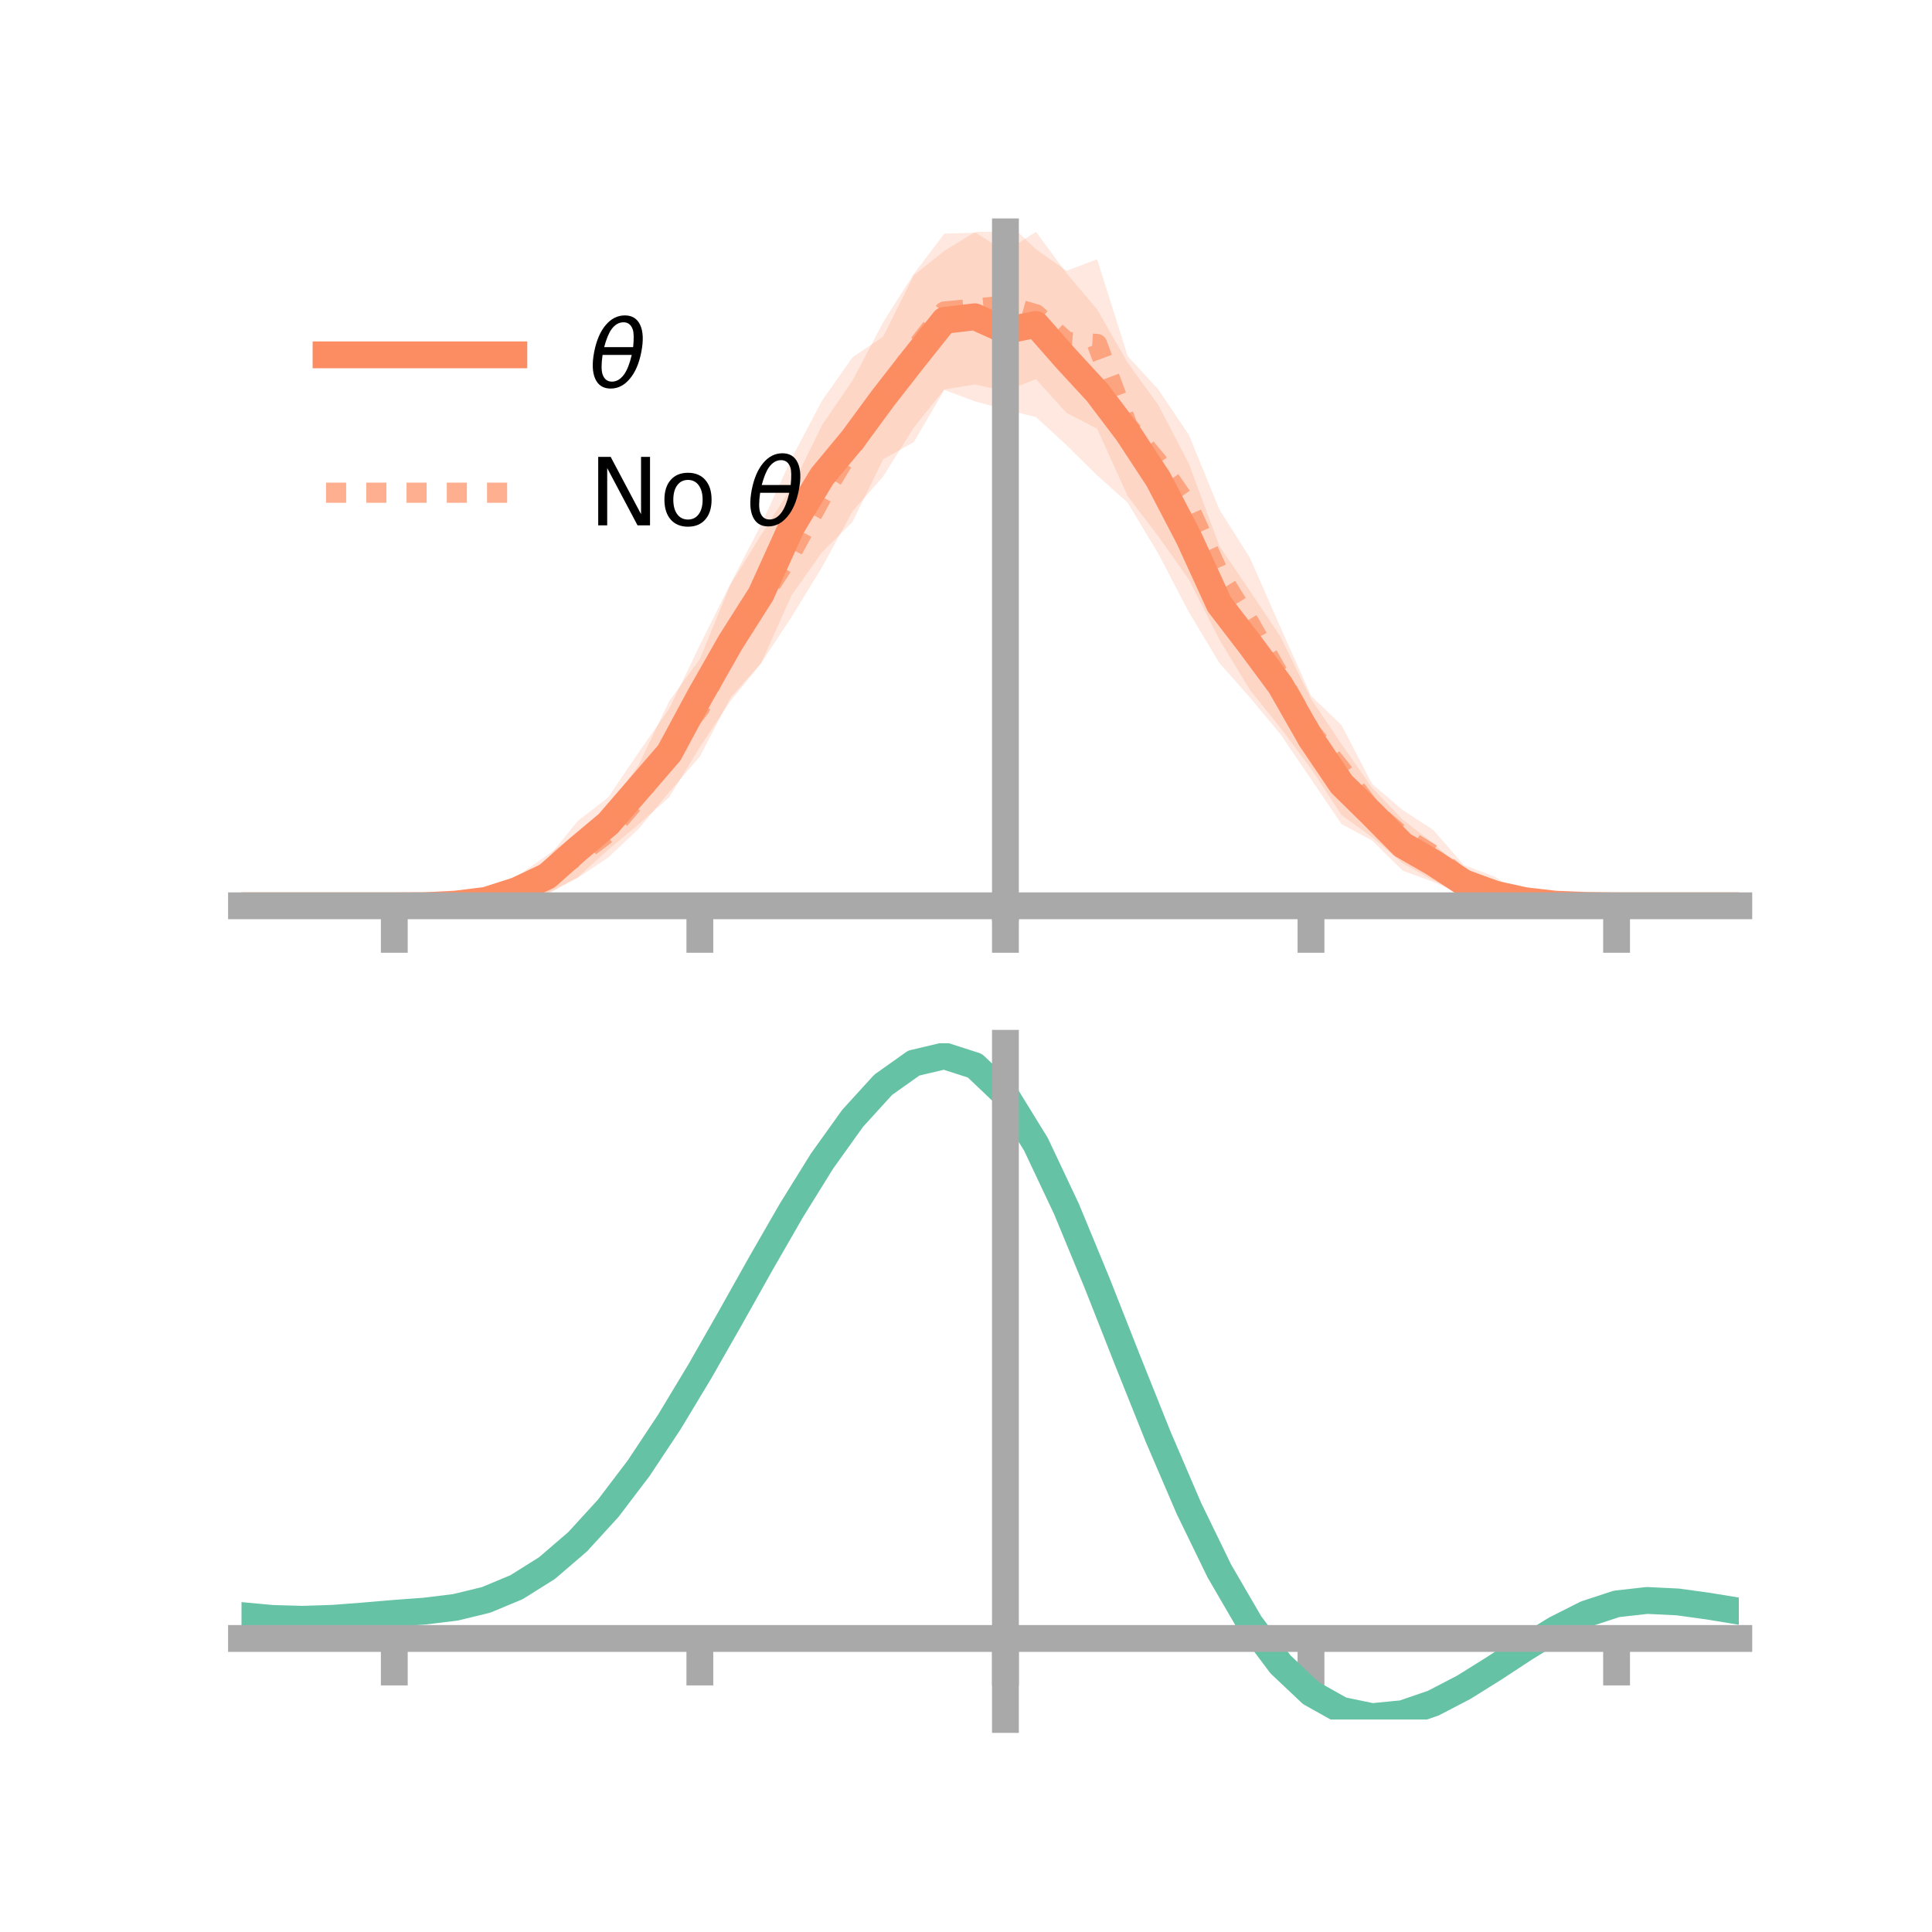 <?xml version="1.0" encoding="utf-8" standalone="no"?>
<!DOCTYPE svg PUBLIC "-//W3C//DTD SVG 1.1//EN"
  "http://www.w3.org/Graphics/SVG/1.1/DTD/svg11.dtd">
<!-- Created with matplotlib (https://matplotlib.org/) -->
<svg height="144pt" version="1.1" viewBox="0 0 144 144" width="144pt" xmlns="http://www.w3.org/2000/svg" xmlns:xlink="http://www.w3.org/1999/xlink">
 <defs>
  <style type="text/css">*{stroke-linecap:butt;stroke-linejoin:round;}</style>
 </defs>
 <g id="figure_1">
  <g id="patch_1">
   <path d="M 0 144 
L 144 144 
L 144 0 
L 0 0 
z
" style="fill:none;"/>
  </g>
  <g id="axes_1">
   <g id="patch_2">
    <path d="M 18 67.68 
L 129.6 67.68 
L 129.6 17.28 
L 18 17.28 
z
" style="fill:none;"/>
   </g>
   <g id="PolyCollection_1">
    <path clip-path="url(#p3761e9dcf3)" d="M 18 67.513 
L 18 67.513 
L 20.278 67.513 
L 22.555 67.513 
L 24.833 67.513 
L 27.11 67.513 
L 29.388 67.513 
L 31.665 67.464 
L 33.943 67.154 
L 36.22 66.656 
L 38.498 65.585 
L 40.776 64.021 
L 43.053 61.196 
L 45.331 59.433 
L 47.608 56.07 
L 49.886 52.812 
L 52.163 48.084 
L 54.441 43.511 
L 56.718 39.126 
L 58.996 34.174 
L 61.273 29.85 
L 63.551 26.621 
L 65.829 25.09 
L 68.106 20.521 
L 70.384 18.697 
L 72.661 17.305 
L 74.939 18.75 
L 77.216 17.28 
L 79.494 20.37 
L 81.771 23.058 
L 84.049 27.033 
L 86.327 30.176 
L 88.604 34.544 
L 90.882 40.687 
L 93.159 44.041 
L 95.437 47.454 
L 97.714 52.091 
L 99.992 55.467 
L 102.269 58.723 
L 104.547 61.081 
L 106.824 62.865 
L 109.102 64.855 
L 111.38 65.754 
L 113.657 66.579 
L 115.935 67.113 
L 118.212 67.343 
L 120.49 67.513 
L 122.767 67.513 
L 125.045 67.513 
L 127.322 67.513 
L 129.6 67.513 
L 129.6 67.513 
L 129.6 67.513 
L 127.322 67.513 
L 125.045 67.513 
L 122.767 67.513 
L 120.49 67.513 
L 118.212 67.627 
L 115.935 67.674 
L 113.657 67.68 
L 111.38 67.511 
L 109.102 66.717 
L 106.824 65.73 
L 104.547 64.897 
L 102.269 62.645 
L 99.992 61.425 
L 97.714 58.066 
L 95.437 54.728 
L 93.159 51.984 
L 90.882 49.409 
L 88.604 45.61 
L 86.327 41.257 
L 84.049 37.464 
L 81.771 35.427 
L 79.494 33.179 
L 77.216 31.086 
L 74.939 30.529 
L 72.661 29.91 
L 70.384 29.065 
L 68.106 32.957 
L 65.829 34.222 
L 63.551 38.884 
L 61.273 41.154 
L 58.996 44.372 
L 56.718 49.46 
L 54.441 52.251 
L 52.163 55.686 
L 49.886 59.415 
L 47.608 61.432 
L 45.331 63.332 
L 43.053 65.39 
L 40.776 66.594 
L 38.498 67.169 
L 36.22 67.559 
L 33.943 67.625 
L 31.665 67.541 
L 29.388 67.514 
L 27.11 67.513 
L 24.833 67.513 
L 22.555 67.513 
L 20.278 67.513 
L 18 67.513 
z
" style="fill:#fc8d62;fill-opacity:0.2;"/>
   </g>
   <g id="PolyCollection_2">
    <path clip-path="url(#p3761e9dcf3)" d="M 18 67.513 
L 18 67.513 
L 20.278 67.513 
L 22.555 67.513 
L 24.833 67.513 
L 27.11 67.513 
L 29.388 67.513 
L 31.665 67.307 
L 33.943 67.263 
L 36.22 66.263 
L 38.498 65.35 
L 40.776 63.743 
L 43.053 62.12 
L 45.331 60.18 
L 47.608 57.014 
L 49.886 52.243 
L 52.163 49.119 
L 54.441 43.582 
L 56.718 39.884 
L 58.996 36.338 
L 61.273 31.682 
L 63.551 28.345 
L 65.829 24.009 
L 68.106 20.423 
L 70.384 17.414 
L 72.661 17.339 
L 74.939 16.406 
L 77.216 18.581 
L 79.494 20.186 
L 81.771 19.323 
L 84.049 26.537 
L 86.327 29.024 
L 88.604 32.401 
L 90.882 37.972 
L 93.159 41.573 
L 95.437 46.754 
L 97.714 51.856 
L 99.992 54.05 
L 102.269 58.433 
L 104.547 60.376 
L 106.824 61.854 
L 109.102 64.469 
L 111.38 65.335 
L 113.657 66.804 
L 115.935 67.023 
L 118.212 67.473 
L 120.49 67.513 
L 122.767 67.513 
L 125.045 67.513 
L 127.322 67.513 
L 129.6 67.513 
L 129.6 67.513 
L 129.6 67.513 
L 127.322 67.513 
L 125.045 67.513 
L 122.767 67.513 
L 120.49 67.513 
L 118.212 67.567 
L 115.935 67.685 
L 113.657 67.652 
L 111.38 67.388 
L 109.102 66.717 
L 106.824 65.607 
L 104.547 64.345 
L 102.269 62.402 
L 99.992 60.756 
L 97.714 57.283 
L 95.437 54.25 
L 93.159 51.411 
L 90.882 47.664 
L 88.604 43.18 
L 86.327 39.966 
L 84.049 36.972 
L 81.771 31.953 
L 79.494 30.772 
L 77.216 28.262 
L 74.939 29.147 
L 72.661 28.657 
L 70.384 29.024 
L 68.106 31.872 
L 65.829 35.511 
L 63.551 38.088 
L 61.273 42.272 
L 58.996 45.988 
L 56.718 49.439 
L 54.441 52.009 
L 52.163 56.391 
L 49.886 59.029 
L 47.608 61.772 
L 45.331 63.915 
L 43.053 65.436 
L 40.776 66.656 
L 38.498 67.223 
L 36.22 67.673 
L 33.943 67.577 
L 31.665 67.655 
L 29.388 67.514 
L 27.11 67.513 
L 24.833 67.513 
L 22.555 67.513 
L 20.278 67.513 
L 18 67.513 
z
" style="fill:#fc8d62;fill-opacity:0.2;"/>
   </g>
   <g id="matplotlib.axis_1">
    <g id="xtick_1">
     <g id="line2d_1">
      <defs>
       <path d="M 0 0 
L 0 3.5 
" id="m6951ee4955" style="stroke:#a9a9a9;stroke-width:2;"/>
      </defs>
      <g>
       <use style="fill:#a9a9a9;stroke:#a9a9a9;stroke-width:2;" x="29.388" xlink:href="#m6951ee4955" y="67.513"/>
      </g>
     </g>
    </g>
    <g id="xtick_2">
     <g id="line2d_2">
      <g>
       <use style="fill:#a9a9a9;stroke:#a9a9a9;stroke-width:2;" x="52.163" xlink:href="#m6951ee4955" y="67.513"/>
      </g>
     </g>
    </g>
    <g id="xtick_3">
     <g id="line2d_3">
      <g>
       <use style="fill:#a9a9a9;stroke:#a9a9a9;stroke-width:2;" x="74.939" xlink:href="#m6951ee4955" y="67.513"/>
      </g>
     </g>
    </g>
    <g id="xtick_4">
     <g id="line2d_4">
      <g>
       <use style="fill:#a9a9a9;stroke:#a9a9a9;stroke-width:2;" x="97.714" xlink:href="#m6951ee4955" y="67.513"/>
      </g>
     </g>
    </g>
    <g id="xtick_5">
     <g id="line2d_5">
      <g>
       <use style="fill:#a9a9a9;stroke:#a9a9a9;stroke-width:2;" x="120.49" xlink:href="#m6951ee4955" y="67.513"/>
      </g>
     </g>
    </g>
   </g>
   <g id="matplotlib.axis_2"/>
   <g id="line2d_6">
    <path clip-path="url(#p3761e9dcf3)" d="M 18 67.513 
L 20.278 67.513 
L 22.555 67.513 
L 24.833 67.513 
L 27.11 67.513 
L 29.388 67.513 
L 31.665 67.502 
L 33.943 67.389 
L 36.22 67.107 
L 38.498 66.377 
L 40.776 65.308 
L 43.053 63.293 
L 45.331 61.382 
L 47.608 58.751 
L 49.886 56.114 
L 52.163 51.885 
L 54.441 47.881 
L 56.718 44.293 
L 58.996 39.273 
L 61.273 35.502 
L 63.551 32.752 
L 65.829 29.656 
L 68.106 26.739 
L 70.384 23.881 
L 72.661 23.608 
L 74.939 24.639 
L 77.216 24.183 
L 79.494 26.775 
L 81.771 29.243 
L 84.049 32.248 
L 86.327 35.716 
L 88.604 40.077 
L 90.882 45.048 
L 93.159 48.012 
L 95.437 51.091 
L 97.714 55.079 
L 99.992 58.446 
L 102.269 60.684 
L 104.547 62.989 
L 106.824 64.297 
L 109.102 65.786 
L 111.38 66.632 
L 113.657 67.13 
L 115.935 67.394 
L 118.212 67.485 
L 120.49 67.513 
L 122.767 67.513 
L 125.045 67.513 
L 127.322 67.513 
L 129.6 67.513 
" style="fill:none;stroke:#fc8d62;stroke-linecap:square;stroke-width:2;"/>
   </g>
   <g id="line2d_7">
    <path clip-path="url(#p3761e9dcf3)" d="M 18 67.513 
L 20.278 67.513 
L 22.555 67.513 
L 24.833 67.513 
L 27.11 67.513 
L 29.388 67.513 
L 31.665 67.481 
L 33.943 67.42 
L 36.22 66.968 
L 38.498 66.287 
L 40.776 65.2 
L 43.053 63.778 
L 45.331 62.048 
L 47.608 59.393 
L 49.886 55.636 
L 52.163 52.755 
L 54.441 47.796 
L 56.718 44.662 
L 58.996 41.163 
L 61.273 36.977 
L 63.551 33.216 
L 65.829 29.76 
L 68.106 26.147 
L 70.384 23.219 
L 72.661 22.998 
L 74.939 22.776 
L 77.216 23.422 
L 79.494 25.479 
L 81.771 25.638 
L 84.049 31.755 
L 86.327 34.495 
L 88.604 37.791 
L 90.882 42.818 
L 93.159 46.492 
L 95.437 50.502 
L 97.714 54.569 
L 99.992 57.403 
L 102.269 60.418 
L 104.547 62.36 
L 106.824 63.73 
L 109.102 65.593 
L 111.38 66.361 
L 113.657 67.228 
L 115.935 67.354 
L 118.212 67.52 
L 120.49 67.513 
L 122.767 67.513 
L 125.045 67.513 
L 127.322 67.513 
L 129.6 67.513 
" style="fill:none;stroke:#fc8d62;stroke-dasharray:1.5,1.5;stroke-dashoffset:0;stroke-opacity:0.7;stroke-width:1.5;"/>
   </g>
   <g id="patch_3">
    <path d="M 74.939 67.68 
L 74.939 17.28 
" style="fill:none;stroke:#a9a9a9;stroke-linecap:square;stroke-linejoin:miter;stroke-width:2;"/>
   </g>
   <g id="patch_4">
    <path d="M 129.6 67.68 
L 129.6 17.28 
" style="fill:none;"/>
   </g>
   <g id="patch_5">
    <path d="M 18 67.513 
L 129.6 67.513 
" style="fill:none;stroke:#a9a9a9;stroke-linecap:square;stroke-linejoin:miter;stroke-width:2;"/>
   </g>
   <g id="patch_6">
    <path d="M 18 17.28 
L 129.6 17.28 
" style="fill:none;"/>
   </g>
   <g id="legend_1">
    <g id="line2d_8">
     <path d="M 24.3 26.449 
L 38.3 26.449 
" style="fill:none;stroke:#fc8d62;stroke-linecap:square;stroke-width:2;"/>
    </g>
    <g id="line2d_9"/>
    <g id="text_1">
     <!-- $\theta$ -->
     <g transform="translate(43.9 28.899)scale(0.07 -0.07)">
      <defs>
       <path d="M 45.516 34.672 
L 14.453 34.672 
Q 12.359 20.062 14.5 13.875 
Q 17.188 6.25 24.469 6.25 
Q 31.781 6.25 37.359 13.922 
Q 42.234 20.656 45.516 34.672 
z
M 47.016 42.969 
Q 48.344 56.844 46.625 61.719 
Q 43.953 69.438 36.766 69.438 
Q 29.297 69.438 23.828 61.812 
Q 19.531 55.672 16.156 42.969 
z
M 38.188 76.766 
Q 49.906 76.766 54.594 66.406 
Q 59.281 56.109 55.719 37.844 
Q 52.203 19.625 43.453 9.281 
Q 34.766 -1.125 23.047 -1.125 
Q 11.281 -1.125 6.641 9.281 
Q 2 19.625 5.516 37.844 
Q 9.078 56.109 17.719 66.406 
Q 26.422 76.766 38.188 76.766 
z
" id="DejaVuSans-Oblique-952"/>
      </defs>
      <use transform="translate(0 0.234)" xlink:href="#DejaVuSans-Oblique-952"/>
     </g>
    </g>
    <g id="line2d_10">
     <path d="M 24.3 36.724 
L 38.3 36.724 
" style="fill:none;stroke:#fc8d62;stroke-dasharray:1.5,1.5;stroke-dashoffset:0;stroke-opacity:0.7;stroke-width:1.5;"/>
    </g>
    <g id="line2d_11"/>
    <g id="text_2">
     <!-- No $\theta$ -->
     <g transform="translate(43.9 39.174)scale(0.07 -0.07)">
      <defs>
       <path d="M 9.812 72.906 
L 23.094 72.906 
L 55.422 11.922 
L 55.422 72.906 
L 64.984 72.906 
L 64.984 0 
L 51.703 0 
L 19.391 60.984 
L 19.391 0 
L 9.812 0 
z
" id="DejaVuSans-78"/>
       <path d="M 30.609 48.391 
Q 23.391 48.391 19.188 42.75 
Q 14.984 37.109 14.984 27.297 
Q 14.984 17.484 19.156 11.844 
Q 23.344 6.203 30.609 6.203 
Q 37.797 6.203 41.984 11.859 
Q 46.188 17.531 46.188 27.297 
Q 46.188 37.016 41.984 42.703 
Q 37.797 48.391 30.609 48.391 
z
M 30.609 56 
Q 42.328 56 49.016 48.375 
Q 55.719 40.766 55.719 27.297 
Q 55.719 13.875 49.016 6.219 
Q 42.328 -1.422 30.609 -1.422 
Q 18.844 -1.422 12.172 6.219 
Q 5.516 13.875 5.516 27.297 
Q 5.516 40.766 12.172 48.375 
Q 18.844 56 30.609 56 
z
" id="DejaVuSans-111"/>
       <path id="DejaVuSans-32"/>
      </defs>
      <use transform="translate(0 0.234)" xlink:href="#DejaVuSans-78"/>
      <use transform="translate(74.805 0.234)" xlink:href="#DejaVuSans-111"/>
      <use transform="translate(135.986 0.234)" xlink:href="#DejaVuSans-32"/>
      <use transform="translate(167.773 0.234)" xlink:href="#DejaVuSans-Oblique-952"/>
     </g>
    </g>
   </g>
  </g>
  <g id="axes_2">
   <g id="patch_7">
    <path d="M 18 128.16 
L 129.6 128.16 
L 129.6 77.76 
L 18 77.76 
z
" style="fill:none;"/>
   </g>
   <g id="PolyCollection_3">
    <path clip-path="url(#p4054b47975)" d="M 18 120.458 
L 18 120.374 
L 20.278 120.597 
L 22.555 120.664 
L 24.833 120.582 
L 27.11 120.401 
L 29.388 120.198 
L 31.665 120.026 
L 33.943 119.742 
L 36.22 119.184 
L 38.498 118.226 
L 40.776 116.774 
L 43.053 114.779 
L 45.331 112.231 
L 47.608 109.165 
L 49.886 105.647 
L 52.163 101.779 
L 54.441 97.691 
L 56.718 93.538 
L 58.996 89.494 
L 61.273 85.748 
L 63.551 82.5 
L 65.829 79.952 
L 68.106 78.306 
L 70.384 77.76 
L 72.661 78.503 
L 74.939 80.704 
L 77.216 84.454 
L 79.494 89.348 
L 81.771 94.939 
L 84.049 100.805 
L 86.327 106.583 
L 88.604 111.97 
L 90.882 116.733 
L 93.159 120.707 
L 95.437 123.797 
L 97.714 125.97 
L 99.992 127.257 
L 102.269 127.735 
L 104.547 127.521 
L 106.824 126.753 
L 109.102 125.587 
L 111.38 124.188 
L 113.657 122.718 
L 115.935 121.338 
L 118.212 120.201 
L 120.49 119.457 
L 122.767 119.204 
L 125.045 119.321 
L 127.322 119.644 
L 129.6 120.031 
L 129.6 120.143 
L 129.6 120.143 
L 127.322 119.781 
L 125.045 119.478 
L 122.767 119.372 
L 120.49 119.63 
L 118.212 120.382 
L 115.935 121.545 
L 113.657 122.968 
L 111.38 124.488 
L 109.102 125.935 
L 106.824 127.138 
L 104.547 127.931 
L 102.269 128.16 
L 99.992 127.693 
L 97.714 126.428 
L 95.437 124.304 
L 93.159 121.3 
L 90.882 117.448 
L 88.604 112.835 
L 86.327 107.617 
L 84.049 102.015 
L 81.771 96.321 
L 79.494 90.89 
L 77.216 86.132 
L 74.939 82.488 
L 72.661 80.354 
L 70.384 79.636 
L 68.106 80.165 
L 65.829 81.752 
L 63.551 84.204 
L 61.273 87.322 
L 58.996 90.911 
L 56.718 94.779 
L 54.441 98.746 
L 52.163 102.645 
L 49.886 106.332 
L 47.608 109.686 
L 45.331 112.612 
L 43.053 115.049 
L 40.776 116.969 
L 38.498 118.378 
L 36.22 119.316 
L 33.943 119.862 
L 31.665 120.137 
L 29.388 120.299 
L 27.11 120.487 
L 24.833 120.651 
L 22.555 120.721 
L 20.278 120.659 
L 18 120.458 
z
" style="fill:#66c2a5;fill-opacity:0.2;"/>
   </g>
   <g id="matplotlib.axis_3">
    <g id="xtick_6">
     <g id="line2d_12">
      <g>
       <use style="fill:#a9a9a9;stroke:#a9a9a9;stroke-width:2;" x="29.388" xlink:href="#m6951ee4955" y="122.122"/>
      </g>
     </g>
    </g>
    <g id="xtick_7">
     <g id="line2d_13">
      <g>
       <use style="fill:#a9a9a9;stroke:#a9a9a9;stroke-width:2;" x="52.163" xlink:href="#m6951ee4955" y="122.122"/>
      </g>
     </g>
    </g>
    <g id="xtick_8">
     <g id="line2d_14">
      <g>
       <use style="fill:#a9a9a9;stroke:#a9a9a9;stroke-width:2;" x="74.939" xlink:href="#m6951ee4955" y="122.122"/>
      </g>
     </g>
    </g>
    <g id="xtick_9">
     <g id="line2d_15">
      <g>
       <use style="fill:#a9a9a9;stroke:#a9a9a9;stroke-width:2;" x="97.714" xlink:href="#m6951ee4955" y="122.122"/>
      </g>
     </g>
    </g>
    <g id="xtick_10">
     <g id="line2d_16">
      <g>
       <use style="fill:#a9a9a9;stroke:#a9a9a9;stroke-width:2;" x="120.49" xlink:href="#m6951ee4955" y="122.122"/>
      </g>
     </g>
    </g>
   </g>
   <g id="matplotlib.axis_4"/>
   <g id="line2d_17">
    <path clip-path="url(#p4054b47975)" d="M 18 120.416 
L 20.278 120.628 
L 22.555 120.693 
L 24.833 120.617 
L 27.11 120.444 
L 29.388 120.249 
L 31.665 120.081 
L 33.943 119.802 
L 36.22 119.25 
L 38.498 118.302 
L 40.776 116.872 
L 43.053 114.914 
L 45.331 112.422 
L 47.608 109.425 
L 49.886 105.99 
L 52.163 102.212 
L 54.441 98.219 
L 56.718 94.159 
L 58.996 90.202 
L 61.273 86.535 
L 63.551 83.352 
L 65.829 80.852 
L 68.106 79.236 
L 70.384 78.698 
L 72.661 79.429 
L 74.939 81.596 
L 77.216 85.293 
L 79.494 90.119 
L 81.771 95.63 
L 84.049 101.41 
L 86.327 107.1 
L 88.604 112.403 
L 90.882 117.09 
L 93.159 121.004 
L 95.437 124.05 
L 97.714 126.199 
L 99.992 127.475 
L 102.269 127.948 
L 104.547 127.726 
L 106.824 126.945 
L 109.102 125.761 
L 111.38 124.338 
L 113.657 122.843 
L 115.935 121.442 
L 118.212 120.291 
L 120.49 119.544 
L 122.767 119.288 
L 125.045 119.399 
L 127.322 119.712 
L 129.6 120.087 
" style="fill:none;stroke:#66c2a5;stroke-linecap:square;stroke-width:2;"/>
   </g>
   <g id="patch_8">
    <path d="M 74.939 128.16 
L 74.939 77.76 
" style="fill:none;stroke:#a9a9a9;stroke-linecap:square;stroke-linejoin:miter;stroke-width:2;"/>
   </g>
   <g id="patch_9">
    <path d="M 129.6 128.16 
L 129.6 77.76 
" style="fill:none;"/>
   </g>
   <g id="patch_10">
    <path d="M 18 122.122 
L 129.6 122.122 
" style="fill:none;stroke:#a9a9a9;stroke-linecap:square;stroke-linejoin:miter;stroke-width:2;"/>
   </g>
   <g id="patch_11">
    <path d="M 18 77.76 
L 129.6 77.76 
" style="fill:none;"/>
   </g>
  </g>
 </g>
 <defs>
  <clipPath id="p3761e9dcf3">
   <rect height="50.4" width="111.6" x="18" y="17.28"/>
  </clipPath>
  <clipPath id="p4054b47975">
   <rect height="50.4" width="111.6" x="18" y="77.76"/>
  </clipPath>
 </defs>
</svg>
